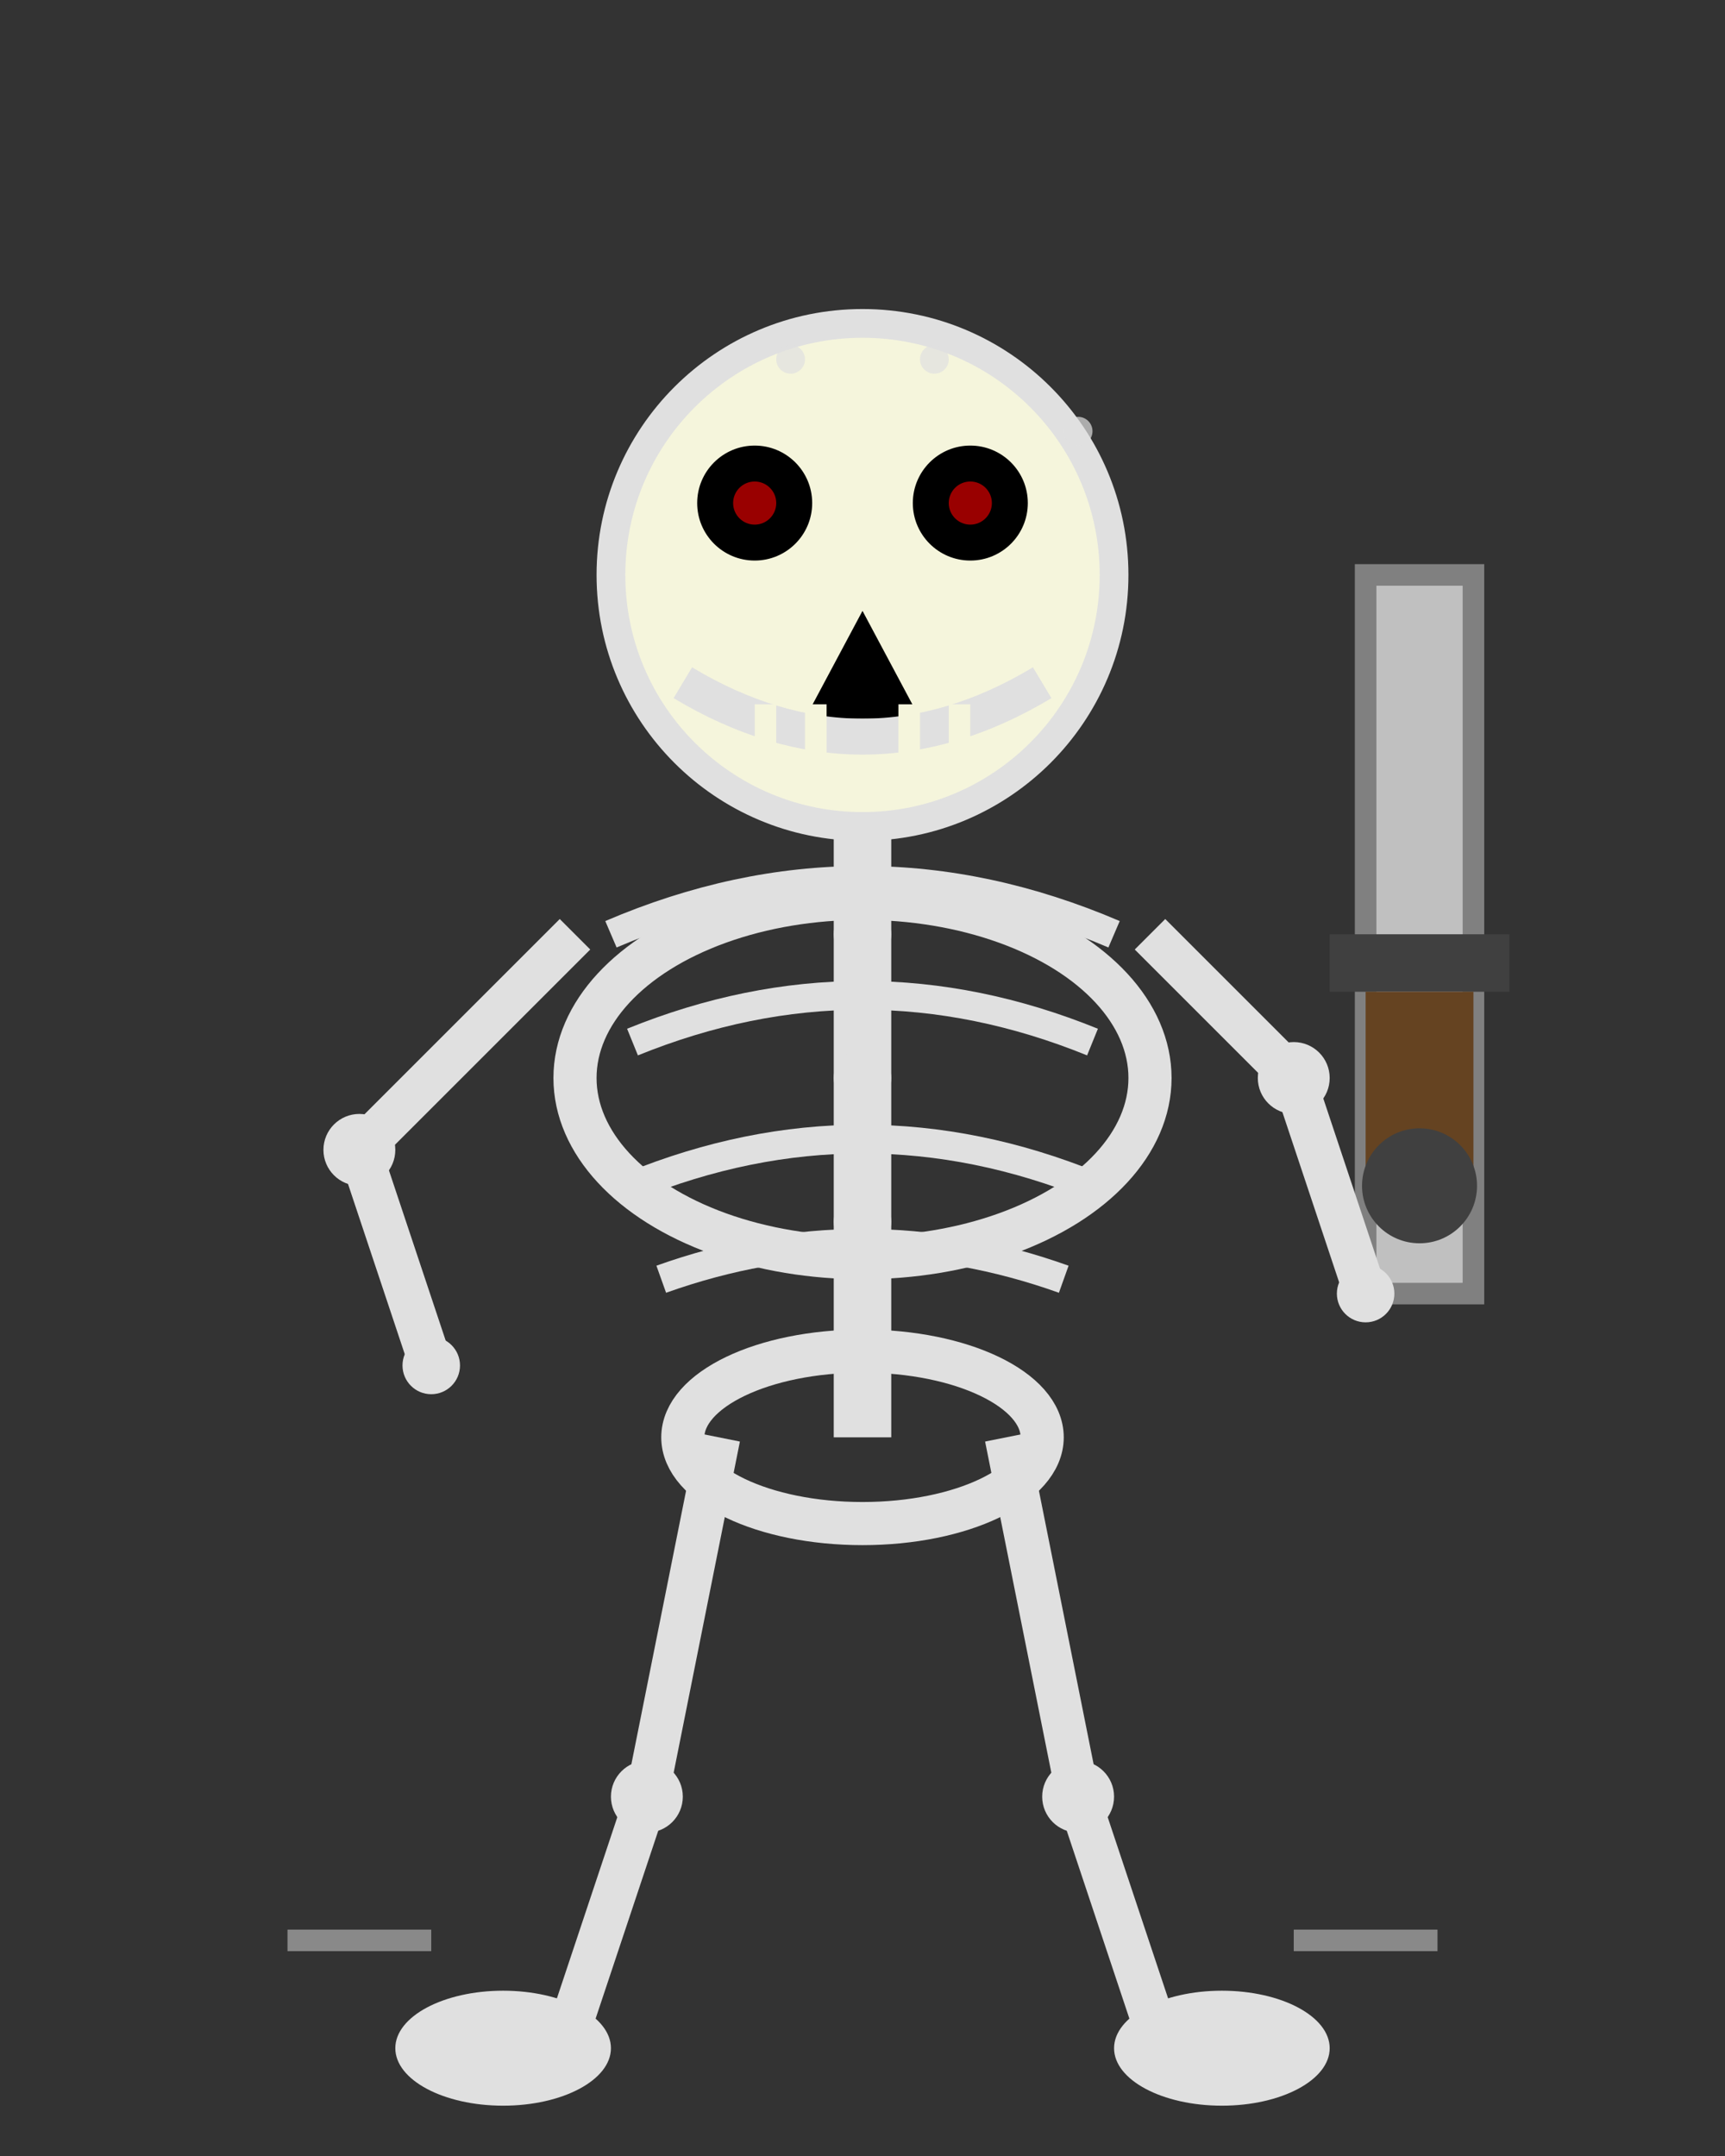<svg width="24" height="30" viewBox="0 0 24 30" xmlns="http://www.w3.org/2000/svg">
  <rect x="0" y="0" width="24" height="30" fill="#333333" stroke="none"/>
  <!-- Sword Skeleton Move Animation Frame 2: Passing Position -->
  
  <!-- Sword (neutral swing) -->
  <rect x="19" y="8" width="1.5" height="10" fill="#C0C0C0" stroke="#808080" stroke-width="0.3"/>
  <rect x="18.5" y="13" width="2.5" height="0.8" fill="#404040"/>
  <rect x="19" y="13.8" width="1.5" height="2.5" fill="#654321"/>
  <circle cx="19.75" cy="16.5" r="0.8" fill="#404040"/>
  
  <!-- Skull (detailed, neutral) -->
  <circle cx="12" cy="8" r="3.5" fill="#F5F5DC" stroke="#E0E0E0" stroke-width="0.4"/>
  <circle cx="10.5" cy="7" r="0.8" fill="#000"/>
  <circle cx="13.5" cy="7" r="0.8" fill="#000"/>
  <circle cx="10.5" cy="7" r="0.3" fill="#FF0000" opacity="0.6"/>
  <circle cx="13.5" cy="7" r="0.3" fill="#FF0000" opacity="0.6"/>
  
  <!-- Nasal cavity -->
  <path d="M 12 8.5 L 11.2 10 L 12.8 10 Z" fill="#000"/>
  
  <!-- Jaw -->
  <path d="M 9.5 9.5 Q 12 11 14.5 9.5" stroke="#E0E0E0" stroke-width="0.5" fill="none"/>
  <rect x="10.5" y="9.8" width="0.3" height="0.8" fill="#F5F5DC"/>
  <rect x="11.2" y="9.8" width="0.3" height="0.8" fill="#F5F5DC"/>
  <rect x="12.5" y="9.8" width="0.3" height="0.8" fill="#F5F5DC"/>
  <rect x="13.2" y="9.8" width="0.3" height="0.8" fill="#F5F5DC"/>
  
  <!-- Spine (neutral) -->
  <line x1="12" y1="11.5" x2="12" y2="20" stroke="#E0E0E0" stroke-width="0.8"/>
  <circle cx="12" cy="13" r="0.4" fill="#E0E0E0"/>
  <circle cx="12" cy="15" r="0.4" fill="#E0E0E0"/>
  <circle cx="12" cy="17" r="0.4" fill="#E0E0E0"/>
  <circle cx="12" cy="19" r="0.4" fill="#E0E0E0"/>
  
  <!-- Ribcage (detailed, neutral) -->
  <ellipse cx="12" cy="15" rx="4" ry="2.5" fill="none" stroke="#E0E0E0" stroke-width="0.6"/>
  <path d="M 8.5 13 Q 12 11.5 15.5 13" stroke="#E0E0E0" stroke-width="0.4" fill="none"/>
  <path d="M 8.8 14.5 Q 12 13.2 15.2 14.5" stroke="#E0E0E0" stroke-width="0.4" fill="none"/>
  <path d="M 8.8 16.5 Q 12 15.2 15.2 16.5" stroke="#E0E0E0" stroke-width="0.4" fill="none"/>
  <path d="M 9.2 17.8 Q 12 16.8 14.8 17.8" stroke="#E0E0E0" stroke-width="0.4" fill="none"/>
  
  <!-- Arms (bone structure, neutral swing) -->
  <line x1="8" y1="13" x2="5" y2="16" stroke="#E0E0E0" stroke-width="0.6"/>
  <line x1="5" y1="16" x2="6" y2="19" stroke="#E0E0E0" stroke-width="0.6"/>
  <circle cx="5" cy="16" r="0.5" fill="#E0E0E0"/>
  <circle cx="6" cy="19" r="0.4" fill="#E0E0E0"/>
  
  <line x1="16" y1="13" x2="18" y2="15" stroke="#E0E0E0" stroke-width="0.6"/>
  <line x1="18" y1="15" x2="19" y2="18" stroke="#E0E0E0" stroke-width="0.6"/>
  <circle cx="18" cy="15" r="0.5" fill="#E0E0E0"/>
  <circle cx="19" cy="18" r="0.4" fill="#E0E0E0"/>
  
  <!-- Pelvis -->
  <ellipse cx="12" cy="20" rx="2.5" ry="1.2" fill="none" stroke="#E0E0E0" stroke-width="0.6"/>
  
  <!-- Legs (bone structure, passing position) -->
  <line x1="10" y1="20" x2="9" y2="25" stroke="#E0E0E0" stroke-width="0.6"/>
  <line x1="9" y1="25" x2="8" y2="28" stroke="#E0E0E0" stroke-width="0.6"/>
  <circle cx="9" cy="25" r="0.5" fill="#E0E0E0"/>
  
  <line x1="14" y1="20" x2="15" y2="25" stroke="#E0E0E0" stroke-width="0.6"/>
  <line x1="15" y1="25" x2="16" y2="28" stroke="#E0E0E0" stroke-width="0.6"/>
  <circle cx="15" cy="25" r="0.5" fill="#E0E0E0"/>
  
  <!-- Feet (bone structure, even) -->
  <ellipse cx="7" cy="28.5" rx="1.5" ry="0.8" fill="#E0E0E0"/>
  <ellipse cx="17" cy="28.5" rx="1.5" ry="0.8" fill="#E0E0E0"/>
  
  <!-- Motion lines -->
  <line x1="6" y1="27" x2="4" y2="27" stroke="#E0E0E0" stroke-width="0.3" opacity="0.5"/>
  <line x1="18" y1="27" x2="20" y2="27" stroke="#E0E0E0" stroke-width="0.3" opacity="0.5"/>
  
  <!-- Menacing details -->
  <circle cx="11" cy="5" r="0.2" fill="#E0E0E0" opacity="0.7"/>
  <circle cx="13" cy="5" r="0.2" fill="#E0E0E0" opacity="0.7"/>
  <circle cx="15" cy="6" r="0.2" fill="#E0E0E0" opacity="0.7"/>
</svg> 